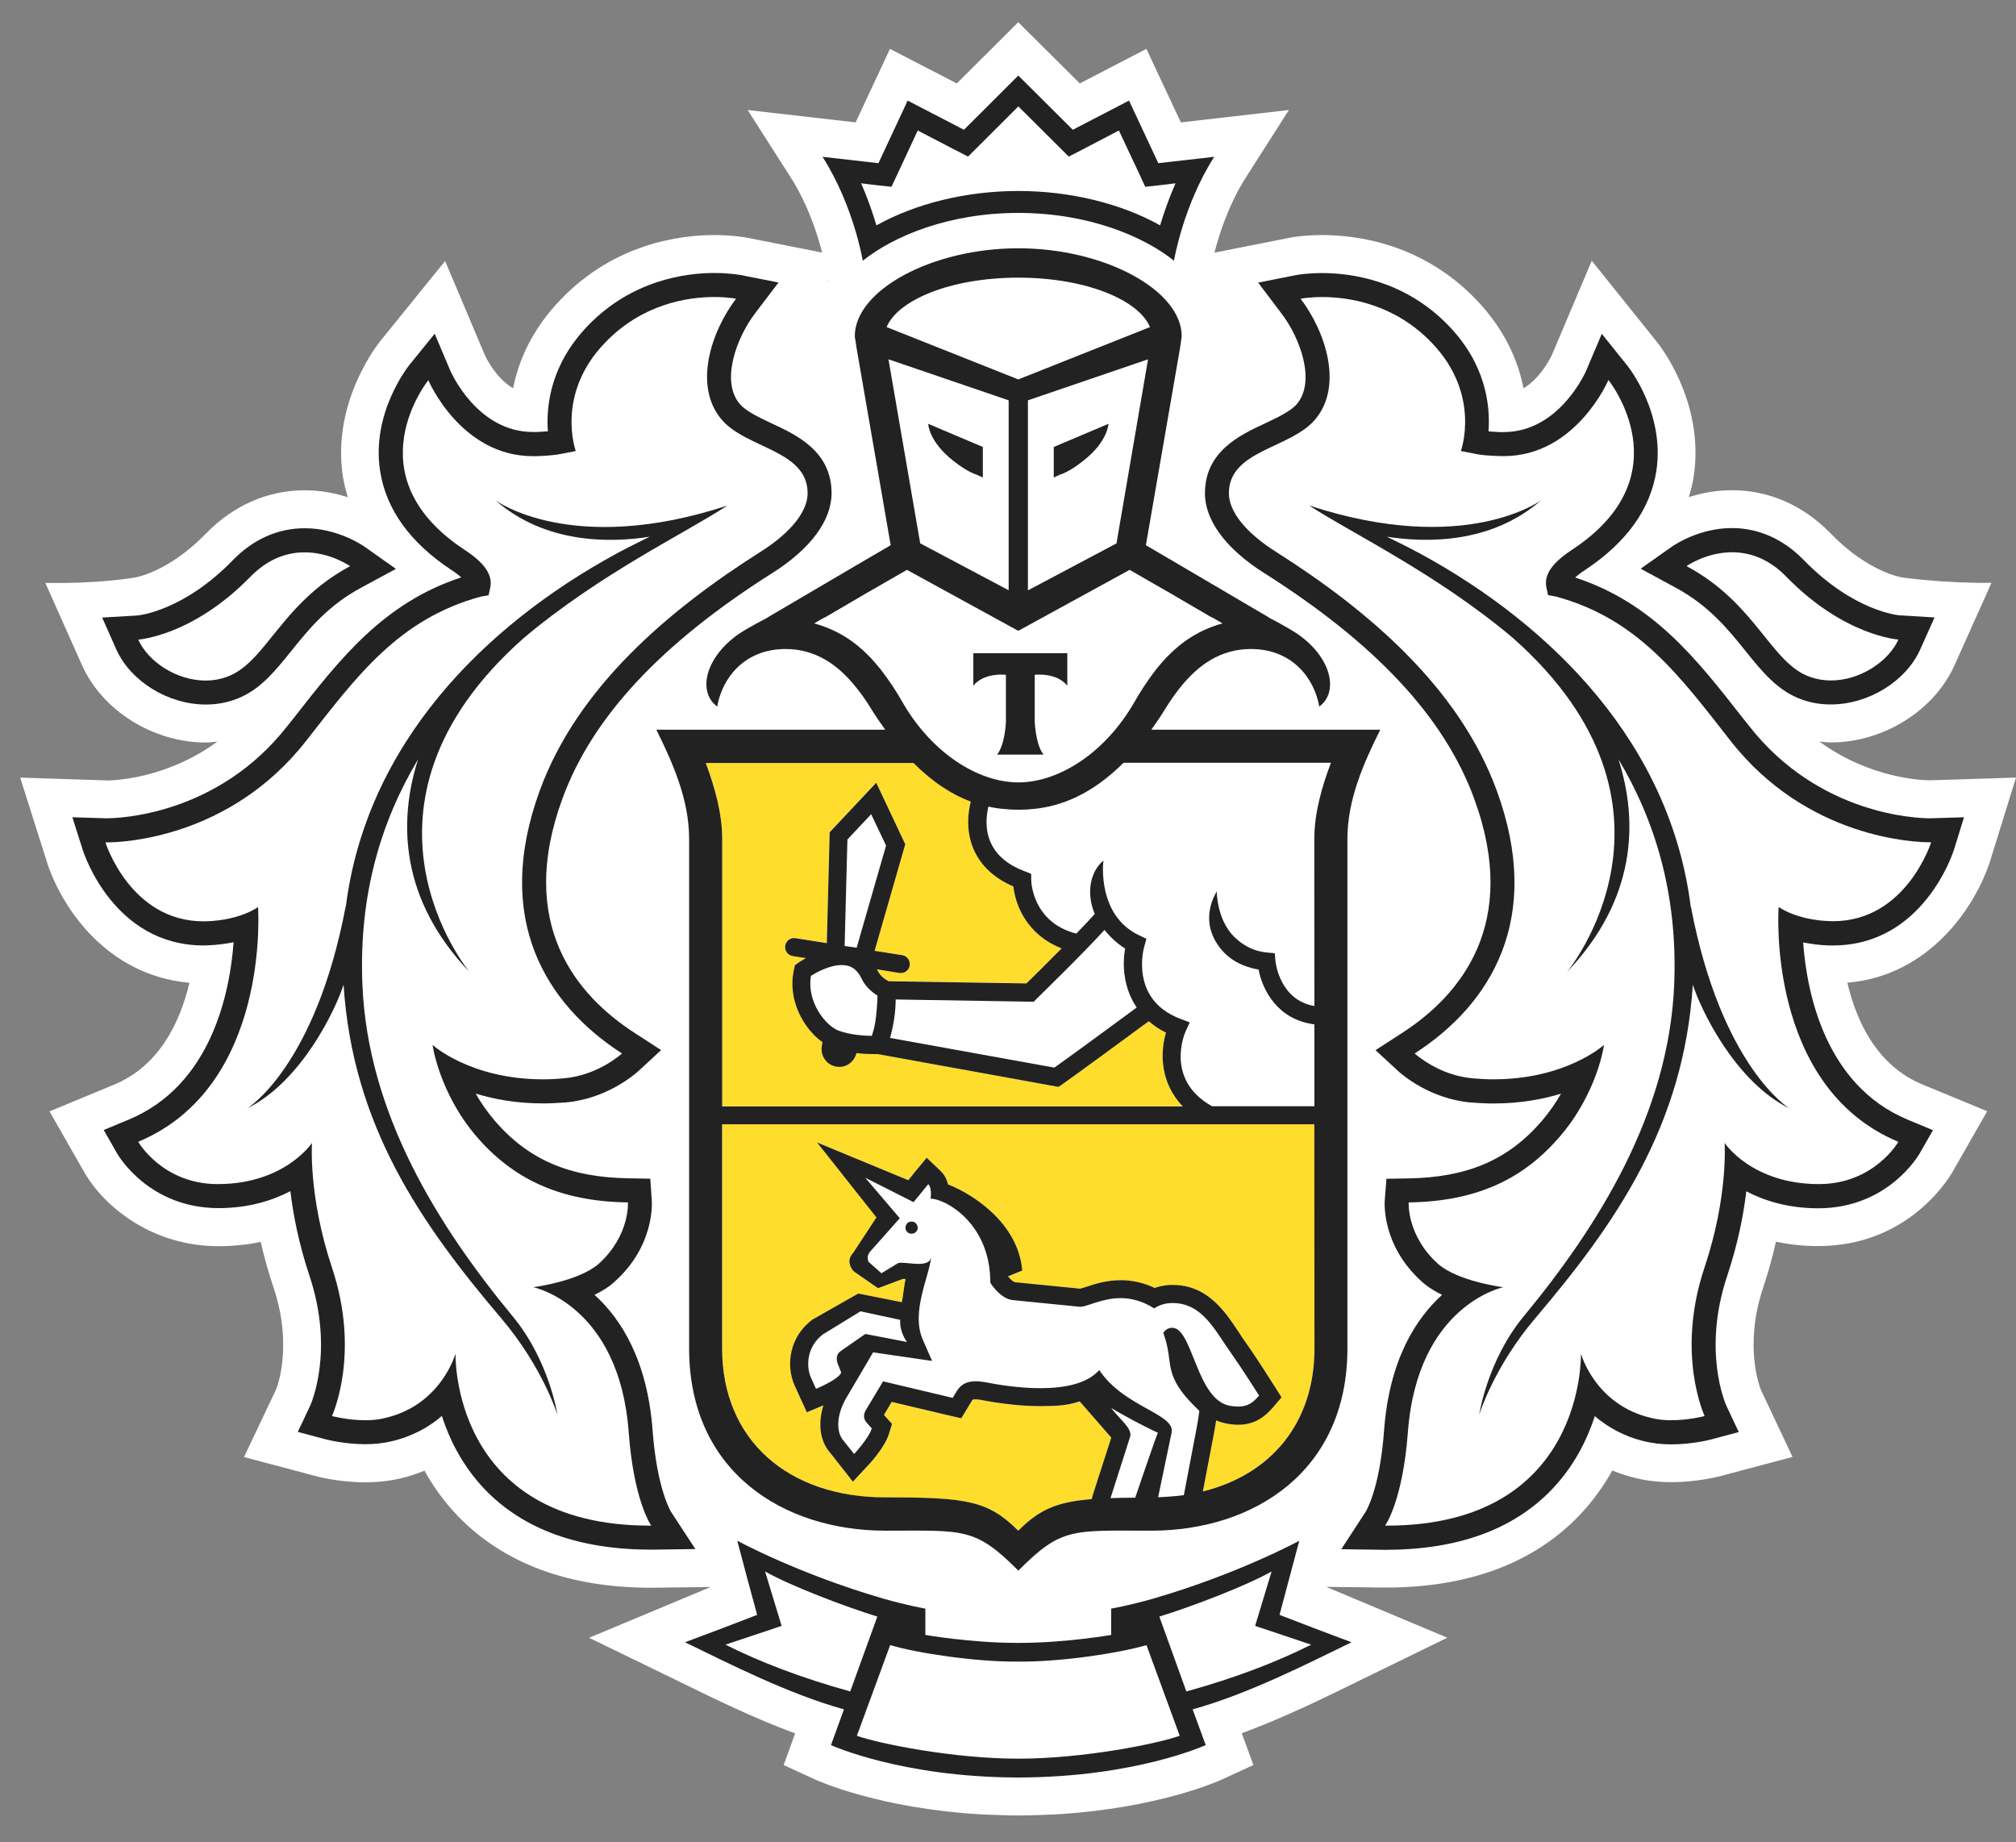 <svg width="58" height="53" viewBox="0 0 58 53" fill="none" xmlns="http://www.w3.org/2000/svg">
<rect x="0" y="0" width="58" height="53" fill="#808080" stroke="none"/>
<g id="Group 1">
<path id="Vector" d="M57.255 24.77L58 22.369L55.534 22.447C55.326 22.447 53.811 22.404 52.342 21.332C52.452 21.343 52.561 21.358 52.673 21.358C54.185 21.358 55.648 20.442 56.234 19.132L57.295 16.766C55.966 16.784 54.75 16.615 54.75 16.615C54.739 16.613 53.781 16.49 52.673 15.351C51.878 14.534 50.894 14.102 49.829 14.102C49.363 14.102 48.946 14.186 48.587 14.301C48.643 14.109 48.697 13.914 48.727 13.713C49.066 11.498 47.649 9.809 47.649 9.811L45.795 7.501L44.646 10.215C44.642 10.224 44.352 10.859 43.832 11.17C43.675 10.373 43.291 9.476 42.468 8.618C40.917 7.002 39.029 6.762 38.041 6.762C37.584 6.762 37.257 6.812 37.178 6.825L34.939 7.268C35.068 6.764 35.343 5.889 35.846 5.101L37.081 3.165L33.973 3.521L32.982 1.406L31.066 2.4L29.294 0.639L27.527 2.4L25.604 1.406L24.616 3.521L21.51 3.165L22.747 5.101C23.25 5.889 23.525 6.762 23.652 7.266L21.517 6.842L21.444 6.829C21.336 6.812 21.012 6.762 20.552 6.762C19.564 6.762 17.676 7.004 16.13 8.618C15.305 9.474 14.92 10.373 14.761 11.17C14.246 10.863 13.958 10.237 13.958 10.237L12.806 7.508L10.923 9.833C10.693 10.133 9.557 11.721 9.866 13.718C9.898 13.916 9.95 14.111 10.006 14.303C9.649 14.189 9.232 14.104 8.766 14.104C7.701 14.104 6.717 14.537 5.92 15.353C4.816 16.488 3.862 16.615 3.871 16.615C3.871 16.615 2.864 16.797 1.304 16.768L2.359 19.135C2.945 20.446 4.41 21.36 5.92 21.36C6.034 21.36 6.144 21.345 6.255 21.334C4.79 22.406 3.276 22.449 3.094 22.451L0.58 22.369L1.341 24.768C1.723 26.003 3.001 28.052 5.45 28.272C5.183 29.396 4.593 30.653 3.295 31.196L1.425 31.971L2.445 33.758C3.02 34.722 4.372 35.85 6.296 35.85C6.713 35.848 7.114 35.807 7.501 35.725C7.6 36.166 7.724 36.606 7.871 37.043C8.444 38.758 7.95 39.955 7.944 39.968L7.02 41.915L9.082 42.462C9.108 42.471 9.731 42.641 10.51 42.641C10.865 42.641 11.202 42.605 11.52 42.529C11.761 42.473 11.99 42.397 12.212 42.306C12.478 42.788 12.802 43.227 13.18 43.62C14.501 44.983 16.372 45.675 18.744 45.675H18.752L20.445 45.653L16.948 47.114L19.603 48.404C20.567 48.877 21.712 49.437 22.876 49.864L22.546 50.776L23.46 51.196C23.542 51.232 25.301 52.025 28.227 52.194C28.227 52.194 28.933 52.226 29.322 52.226C29.711 52.226 30.409 52.192 30.409 52.192C33.315 52.019 35.062 51.234 35.143 51.196L36.06 50.774L35.725 49.86C36.924 49.419 38.11 48.838 39.033 48.384L41.639 47.112L38.153 45.649L39.852 45.67C42.225 45.67 44.098 44.979 45.417 43.614C45.793 43.222 46.117 42.784 46.386 42.302C46.607 42.393 46.839 42.468 47.08 42.525C47.395 42.6 47.733 42.637 48.087 42.637C48.854 42.637 49.483 42.466 49.5 42.462L51.571 41.911L50.669 40.001C50.647 39.951 50.153 38.756 50.727 37.038C50.873 36.6 50.995 36.159 51.094 35.72C51.483 35.803 51.889 35.846 52.308 35.846C54.759 35.846 55.934 34.111 56.161 33.735L57.171 31.967L55.3 31.194C54 30.651 53.412 29.392 53.148 28.27C55.562 28.063 56.859 26.014 57.255 24.77ZM23.815 8.093L23.789 8.1L23.811 8.072L23.815 8.093Z" fill="white"/>
<path id="Vector_2" d="M29.297 7.987C27.316 7.99 25.832 8.642 25.508 9.409L29.297 10.913L33.086 9.409C32.763 8.642 31.279 7.99 29.297 7.987Z" fill="white"/>
<path id="Vector_3" d="M29.335 47.799H29.331H29.299H29.262H29.26C28.059 47.807 26.407 47.559 25.61 47.326L24.653 49.934C25.284 50.16 27.424 50.593 29.299 50.593C31.169 50.593 33.311 50.158 33.94 49.934L32.985 47.326C32.185 47.561 30.536 47.807 29.335 47.799Z" fill="white"/>
<path id="Vector_4" d="M36.585 45.206C35.871 45.612 34.28 46.222 33.354 46.505L34.132 48.659C35.564 48.266 36.746 47.805 37.723 47.313L36.11 46.773L36.585 45.206Z" fill="white"/>
<path id="Vector_5" d="M22.011 45.206L22.488 46.773L20.872 47.313C21.848 47.805 23.035 48.266 24.462 48.659L25.239 46.505C24.318 46.222 22.724 45.61 22.011 45.206Z" fill="white"/>
<path id="Vector_6" d="M29.297 5.494C30.79 5.494 32.255 5.852 33.38 6.483C33.483 6.136 33.627 5.714 33.823 5.273L33.397 5.325L32.951 5.373L32.761 4.964L32.192 3.754L31.155 4.299L30.751 4.506L30.429 4.187L29.301 3.063L28.176 4.187L27.853 4.506L27.45 4.299L26.406 3.754L25.843 4.964L25.65 5.373L25.203 5.325L24.778 5.273C24.973 5.716 25.115 6.136 25.22 6.483C26.348 5.852 27.808 5.494 29.297 5.494Z" fill="white"/>
<path id="Vector_7" d="M52.089 19.478C52.282 19.545 52.48 19.576 52.675 19.576C53.519 19.576 54.335 19.027 54.617 18.398C54.617 18.398 53.068 18.303 51.403 16.602C50.873 16.051 50.312 15.887 49.831 15.887C49.084 15.887 48.523 16.285 48.523 16.285C50.533 17.361 50.944 19.089 52.089 19.478Z" fill="white"/>
<path id="Vector_8" d="M5.918 19.576C6.113 19.576 6.311 19.545 6.5 19.478C7.649 19.089 8.062 17.361 10.072 16.285C10.072 16.285 9.509 15.887 8.766 15.887C8.283 15.887 7.722 16.051 7.189 16.602C5.527 18.303 3.978 18.398 3.978 18.398C4.255 19.027 5.074 19.576 5.918 19.576Z" fill="white"/>
<path id="Vector_9" d="M52.634 26.503C52.669 26.505 52.699 26.505 52.735 26.505C54.843 26.505 55.558 24.234 55.558 24.234H55.517C55.13 24.234 51.996 24.143 49.782 21.31C48.323 19.448 47.129 17.81 44.768 17.166L44.536 17.125L44.485 16.887C44.42 16.524 44.667 16.185 45.228 15.818C48.484 13.672 46.274 10.937 46.274 10.937C46.274 10.937 45.344 13.126 43.263 13.126C43.213 13.126 43.16 13.123 43.108 13.123C42.872 13.11 42.644 13.102 42.414 13.052L42.03 12.976C42.03 12.976 42.623 11.354 41.192 9.863C40.114 8.737 38.801 8.547 38.043 8.547C37.661 8.547 37.418 8.597 37.418 8.597C38.138 9.543 38.657 11.112 37.826 12.08C37.109 12.912 35.356 12.953 35.356 14.193C35.356 14.718 35.843 15.332 36.72 15.883C39.356 17.553 41.972 19.768 43.059 22.736C44.418 26.44 42.887 28.897 40.7 30.305C40.7 30.305 41.385 30.941 42.38 31.021C42.582 31.04 42.779 31.049 42.964 31.049C45.063 31.049 46.147 30.059 46.147 30.059C46.147 30.059 45.969 31.427 44.876 32.697C43.868 33.871 42.545 34.56 40.528 34.59C40.528 34.59 40.464 35.532 41.357 36.347C41.929 36.861 43.25 37.03 43.25 37.03C43.25 37.03 40.777 37.533 40.505 41.206C40.356 43.197 39.852 43.888 39.852 43.888H39.897C45.634 43.888 45.486 38.938 45.486 38.938C45.486 38.938 45.885 40.403 47.486 40.785C47.679 40.837 47.885 40.856 48.083 40.856C48.598 40.856 49.045 40.735 49.045 40.735C49.045 40.735 48.207 38.957 49.039 36.47C49.728 34.407 49.616 32.877 49.616 32.877C49.616 32.877 50.39 34.052 52.306 34.063H52.325C53.921 34.063 54.617 32.846 54.617 32.846C50.791 31.25 51.169 26.094 51.169 26.094C51.169 26.094 51.666 26.466 52.634 26.503ZM51.483 31.887C49.928 31.116 48.944 29.067 48.706 28.328C48.448 32.391 46.476 35.21 44.171 37.924C42.975 39.331 42.558 40.699 42.558 40.699C42.558 40.699 42.788 39.149 43.823 37.887C45.973 35.288 48.016 32.054 48.169 28.313C48.274 25.703 47.606 23.586 46.564 21.842C47.146 23.659 47.065 25.885 45.086 27.961C45.086 27.961 49.024 23.214 43.518 18.348C41.315 16.496 38.904 15.353 37.663 14.543C42.148 16.015 44.337 14.394 44.337 14.394C42.904 15.643 41.05 15.621 39.901 15.442C40.213 15.595 40.537 15.755 40.887 15.943C44.667 18.009 48.066 21.408 48.645 26.116V26.079C49.526 30.701 51.483 31.887 51.483 31.887Z" fill="white"/>
<path id="Vector_10" d="M15.343 37.03C15.343 37.03 16.664 36.863 17.236 36.347C18.127 35.532 18.065 34.59 18.065 34.59C16.046 34.562 14.725 33.871 13.711 32.7C12.626 31.429 12.446 30.061 12.446 30.061C12.446 30.061 13.53 31.051 15.627 31.051C15.816 31.051 16.011 31.042 16.213 31.023C17.208 30.943 17.895 30.308 17.895 30.308C15.709 28.899 14.175 26.44 15.532 22.736C16.621 19.77 19.235 17.553 21.871 15.883C22.747 15.332 23.235 14.72 23.235 14.193C23.235 12.953 21.484 12.912 20.767 12.08C19.936 11.112 20.458 9.541 21.175 8.597C21.175 8.597 20.937 8.547 20.552 8.547C19.796 8.547 18.484 8.737 17.405 9.863C15.97 11.354 16.566 12.976 16.566 12.976L16.181 13.052C15.951 13.102 15.721 13.11 15.487 13.123C15.434 13.123 15.386 13.126 15.335 13.126C13.249 13.126 12.323 10.939 12.323 10.939C12.323 10.939 10.113 13.674 13.367 15.82C13.928 16.187 14.173 16.527 14.108 16.89L14.057 17.127L13.82 17.168C11.464 17.812 10.268 19.45 8.809 21.313C6.599 24.141 3.469 24.234 3.078 24.234H3.035C3.035 24.234 3.751 26.505 5.858 26.505C5.892 26.505 5.922 26.505 5.959 26.503C6.928 26.468 7.426 26.094 7.426 26.094C7.426 26.094 7.8 31.248 3.978 32.846C3.978 32.846 4.674 34.063 6.27 34.063H6.29C8.208 34.052 8.979 32.877 8.979 32.877C8.979 32.877 8.867 34.407 9.554 36.47C10.386 38.957 9.552 40.735 9.552 40.735C9.552 40.735 9.999 40.856 10.512 40.856C10.712 40.856 10.916 40.837 11.108 40.785C12.706 40.403 13.107 38.938 13.107 38.938C13.107 38.938 12.961 43.888 18.698 43.888H18.739C18.739 43.888 18.237 43.197 18.091 41.206C17.816 37.533 15.343 37.03 15.343 37.03ZM14.422 37.924C12.117 35.21 10.147 32.391 9.887 28.328C9.649 29.065 8.67 31.116 7.114 31.887C7.114 31.887 9.069 30.701 9.948 26.079V26.116C10.53 21.41 13.926 18.009 17.708 15.943C18.054 15.753 18.383 15.593 18.692 15.442C17.543 15.621 15.689 15.643 14.257 14.394C14.257 14.394 16.445 16.015 20.928 14.543C19.686 15.353 17.279 16.496 15.075 18.348C9.567 23.214 13.507 27.961 13.507 27.961C11.526 25.883 11.447 23.659 12.029 21.842C10.985 23.588 10.319 25.703 10.427 28.313C10.577 32.054 12.62 35.288 14.766 37.887C15.803 39.147 16.037 40.699 16.037 40.699C16.037 40.699 15.616 39.331 14.422 37.924Z" fill="white"/>
<path id="Vector_11" d="M25.055 18.931C25.149 19.033 25.242 19.143 25.33 19.253C25.351 19.279 25.37 19.303 25.392 19.333C25.474 19.444 25.558 19.56 25.637 19.679C25.654 19.703 25.671 19.731 25.691 19.759C25.787 19.906 25.877 20.057 25.968 20.213C26.795 21.65 28.12 22.508 29.295 22.51C30.472 22.508 31.793 21.65 32.624 20.213C32.717 20.053 32.809 19.897 32.906 19.753C32.921 19.731 32.936 19.712 32.949 19.69C33.03 19.567 33.116 19.446 33.206 19.329C33.226 19.303 33.243 19.282 33.26 19.26C33.352 19.145 33.447 19.033 33.544 18.929C33.561 18.912 33.574 18.897 33.589 18.884C34.01 18.45 34.512 18.119 35.17 17.935L34.877 17.765H34.86L33.696 17.084L32.5 16.395L29.303 18.145L29.295 18.138L29.288 18.145L26.09 16.395L24.896 17.082L23.729 17.762H23.717L23.42 17.933C24.079 18.117 24.58 18.443 25.003 18.878C25.023 18.895 25.035 18.914 25.055 18.931ZM28.002 18.791H29.355H30.706V19.725C30.388 19.333 29.77 19.413 29.77 19.413V20.759C29.77 20.759 29.793 21.421 30.023 21.708H29.355H28.685C28.919 21.423 28.941 20.759 28.941 20.759V19.413C28.941 19.413 28.324 19.333 28.002 19.725V18.791Z" fill="white"/>
<path id="Vector_12" d="M29.019 16.98V11.516L25.561 10.336L26.474 15.632L29.019 16.98ZM28.276 12.857V13.735L28.108 13.657C28.1 13.65 27.855 13.594 27.425 13.253C26.716 12.7 26.704 12.19 26.704 12.19L28.276 12.857Z" fill="white"/>
<path id="Vector_13" d="M32.121 15.632L33.03 10.336L29.573 11.516V16.98L32.121 15.632ZM30.317 12.857L31.889 12.192C31.889 12.192 31.876 12.702 31.165 13.255C30.738 13.596 30.491 13.653 30.482 13.659L30.314 13.737V12.857H30.317Z" fill="white"/>
<path id="Vector_14" d="M24.128 29.649C24.465 29.772 24.873 29.798 25.082 29.798C25.09 29.772 25.101 29.74 25.112 29.701C25.131 29.638 25.148 29.578 25.161 29.508C25.219 29.206 25.241 28.862 25.245 28.642C25.103 28.553 24.904 28.396 24.792 28.16C24.663 27.888 24.48 27.762 24.212 27.762C23.864 27.762 23.49 27.972 23.331 28.071C23.204 28.826 23.756 29.511 24.128 29.649Z" fill="white"/>
<path id="Vector_15" d="M31.778 26.748C31.136 27.451 29.879 28.674 29.817 28.736L29.741 28.814L25.77 28.752C25.768 29.147 25.703 29.484 25.641 29.73C25.63 29.771 25.62 29.815 25.609 29.858L30.334 30.711C30.826 30.366 32.179 29.372 32.704 28.983C32.321 28.421 32.285 27.756 32.371 27.287C32.121 27.125 31.93 26.943 31.778 26.748Z" fill="white"/>
<path id="Vector_16" d="M32.316 21.944C31.401 22.857 30.523 23.195 29.739 23.272C29.597 23.287 29.453 23.296 29.307 23.296H29.296H29.287C29.141 23.296 28.995 23.287 28.854 23.272C28.716 23.259 28.572 23.238 28.428 23.205C28.377 23.411 28.312 23.841 28.497 24.247C28.663 24.616 29 24.891 29.492 25.072L29.657 25.137L29.659 25.316C29.659 25.37 29.698 26.533 30.959 26.855C31.165 26.641 31.352 26.449 31.489 26.289C31.231 25.679 31.367 25.057 31.741 24.753C31.723 24.817 31.56 26.343 32.776 26.909L32.975 27.004L32.915 27.218C32.896 27.283 32.49 28.759 33.962 29.307L34.221 29.407L34.105 29.662C34.08 29.718 33.502 31.058 34.861 31.818H37.811V29.463C36.763 29.333 36.318 28.486 36.204 27.886C35.716 27.801 35.338 27.59 35.081 27.244C34.462 26.425 34.995 25.675 35.001 25.634C34.999 25.64 35.001 26.44 35.491 26.933C35.733 27.17 36.021 27.354 36.457 27.395L36.672 27.415L36.692 27.635C36.696 27.682 36.814 28.763 37.813 28.933L37.811 24.124C37.811 23.378 38.028 22.628 38.288 21.937H32.316V21.944Z" fill="white"/>
<path id="Vector_17" d="M24.38 24.147L24.3 27.211L24.646 27.263L25.493 24.325L25.063 23.421L24.38 24.147Z" fill="white"/>
<path id="Vector_18" d="M33.711 38.199C33.737 38.199 33.767 38.203 33.795 38.209C34.321 38.361 34.454 40.271 35.378 40.442C35.468 40.461 35.552 40.465 35.625 40.465C35.891 40.465 36.05 40.351 36.222 40.148C36.222 40.148 35.758 39.413 35.41 38.918C34.948 38.27 34.59 37.486 33.73 37.486C33.711 37.486 33.685 37.486 33.664 37.488C33.38 37.503 33.206 37.641 33.206 37.641C32.858 37.421 32.534 37.345 32.24 37.345C31.701 37.345 31.282 37.594 31.073 37.594H31.065L29.144 37.404C28.844 37.376 28.607 37.071 28.521 36.952C28.5 36.919 28.489 36.9 28.489 36.9C28.489 36.848 28.489 36.794 28.485 36.747C28.42 35.167 27.205 34.491 26.773 34.48C26.773 34.48 26.825 34.18 26.706 34.065L26.283 34.582L24.893 33.879L25.884 35.044L25.044 35.993C24.939 36.101 24.951 36.248 24.994 36.308L25.358 36.63L25.817 36.349C25.841 36.332 25.882 36.328 25.933 36.328C26.06 36.328 26.251 36.36 26.423 36.36C26.61 36.36 26.773 36.319 26.792 36.142C26.734 36.727 26.195 37.745 26.55 38.544L26.812 39.147L25.115 38.901L24.32 40.251C24.075 40.701 24.036 41.187 24.273 41.451L24.569 41.824C24.569 41.824 24.986 41.379 25.08 41.087L24.945 40.938C24.831 40.813 24.838 40.701 24.907 40.565L25.405 39.733L27.409 40.208L27.514 40.027C27.649 39.8 27.845 39.731 28.06 39.731C28.148 39.731 28.238 39.742 28.332 39.757C28.704 39.83 29.316 39.929 29.928 39.929C30.601 39.929 31.267 39.809 31.621 39.409C32.347 40.491 33.818 40.664 33.702 41.213L33.316 43.067C33.571 43.056 33.818 43.039 34.053 43.006L34.42 41.077C34.461 40.867 34.499 40.584 34.499 40.584C34.358 40.439 34.014 40.133 33.821 39.761C33.56 39.26 33.702 38.998 33.46 38.346C33.468 38.35 33.541 38.199 33.711 38.199ZM26.214 35.489C26.116 35.487 26.045 35.403 26.049 35.303C26.058 35.208 26.137 35.133 26.234 35.141C26.333 35.145 26.404 35.232 26.399 35.327C26.391 35.422 26.309 35.495 26.214 35.489Z" fill="white"/>
<path id="Vector_19" d="M23.478 39.953C23.478 39.953 24.141 39.679 24.202 39.482L24.113 39.26C24.051 39.115 24.06 38.957 24.18 38.871L24.898 38.371L26.096 38.603C26.096 38.603 25.879 38.331 25.901 37.965L24.758 37.721L23.68 38.382C23.218 38.73 23.183 39.298 23.336 39.636L23.478 39.953Z" fill="white"/>
<path id="Vector_20" d="M31.949 43.095C32.163 43.086 32.4 43.082 32.66 43.082C32.66 43.082 33.276 41.269 33.31 41.211C32.965 41.057 32.247 40.675 31.97 40.5C32.153 40.774 32.597 41.09 32.509 41.332L31.949 43.095Z" fill="white"/>
<path id="Vector_21" d="M37.817 32.343H20.778V38.791C20.778 41.427 22.674 43.078 25.473 43.078C27.812 43.078 28.429 43.168 29.299 44.037C29.898 43.436 30.394 43.212 31.412 43.127L31.436 43.028L31.973 41.358C31.943 41.321 31.064 40.316 31.064 40.316C30.716 40.433 30.424 40.452 29.932 40.452C29.427 40.452 28.858 40.394 28.242 40.277C28.18 40.262 28.122 40.258 28.064 40.258C27.988 40.258 27.982 40.264 27.962 40.301L27.855 40.478L27.66 40.803L27.292 40.718L25.658 40.331L25.434 40.703L25.469 40.742L25.669 40.962L25.581 41.25C25.46 41.626 25.069 42.064 24.951 42.185L24.543 42.626L24.172 42.153L23.892 41.801C23.598 41.47 23.529 40.962 23.695 40.431C23.69 40.435 23.684 40.437 23.677 40.437L23.215 40.63L23.007 40.176L22.861 39.854C22.61 39.288 22.702 38.46 23.379 37.961L24.695 37.214L25.948 37.462C25.978 37.341 26.023 36.909 26.059 36.799C26.036 36.796 26.012 36.79 25.989 36.79L25.267 37.06L24.571 36.576C24.571 36.576 24.298 36.312 24.545 36.049L25.22 35.023L23.512 32.866L26.137 33.951L26.311 33.733L26.665 33.307L27.067 33.691C27.181 33.802 27.245 33.938 27.277 34.074C28.001 34.357 29.296 35.193 29.41 36.552L29.004 36.717V36.727C29.097 36.837 29.174 36.883 29.198 36.887L31.071 37.073C31.118 37.064 31.178 37.043 31.245 37.023C31.477 36.943 31.827 36.829 32.241 36.829C32.579 36.829 32.905 36.907 33.219 37.054C33.335 37.01 33.476 36.978 33.64 36.967L33.73 36.965C34.733 36.965 35.231 37.719 35.631 38.32C35.697 38.423 35.764 38.523 35.833 38.62C36.183 39.117 36.64 39.845 36.66 39.876L36.866 40.2L36.612 40.496C36.417 40.722 36.125 40.988 35.622 40.988C35.519 40.988 35.405 40.977 35.283 40.954C35.175 40.934 35.079 40.902 34.984 40.863C34.969 40.962 34.95 41.081 34.931 41.183L34.602 42.907C36.567 42.421 37.815 40.928 37.815 38.793L37.817 32.343Z" fill="#FFDD2D"/>
<path id="Vector_22" d="M20.777 31.825H34.028C33.367 31.138 33.375 30.267 33.545 29.701C33.352 29.608 33.193 29.495 33.051 29.375C32.533 29.759 30.952 30.917 30.54 31.207L30.452 31.267L25.252 30.321H25.146C25.022 30.321 24.839 30.317 24.64 30.293C24.584 30.528 24.382 30.691 24.15 30.691C24.124 30.691 24.094 30.688 24.066 30.682C23.931 30.658 23.812 30.589 23.733 30.474C23.651 30.362 23.619 30.228 23.643 30.09L23.662 29.977C23.125 29.597 22.631 28.748 22.85 27.853L22.872 27.758L22.947 27.704C22.957 27.696 23.048 27.635 23.181 27.557L22.803 27.499C22.661 27.473 22.567 27.341 22.588 27.201C22.612 27.058 22.745 26.957 22.885 26.985L23.785 27.128L23.866 23.938L25.206 22.512L26.042 24.282L25.159 27.35L25.954 27.475C26.094 27.497 26.19 27.629 26.169 27.773C26.147 27.901 26.04 27.989 25.913 27.989C25.9 27.989 25.885 27.989 25.872 27.987L25.226 27.881C25.235 27.901 25.247 27.912 25.256 27.933C25.325 28.076 25.477 28.18 25.567 28.223L29.532 28.285C29.7 28.121 30.117 27.711 30.544 27.276C29.569 26.905 29.215 26.058 29.154 25.496C28.609 25.263 28.233 24.913 28.025 24.457C27.771 23.893 27.861 23.329 27.928 23.054C27.4 22.86 26.843 22.506 26.276 21.939H20.305C20.561 22.631 20.777 23.381 20.777 24.126V31.825Z" fill="#FFDD2D"/>
<path id="Vector_23" d="M26.235 35.141C26.139 35.132 26.057 35.208 26.051 35.303C26.044 35.403 26.117 35.487 26.216 35.489C26.311 35.498 26.394 35.424 26.403 35.327C26.403 35.232 26.334 35.143 26.235 35.141Z" fill="#222222"/>
<path id="Vector_24" d="M37.794 46.833L36.812 46.455L37.083 45.435L37.381 44.322C37.381 44.322 35.642 45.27 33.191 45.984C32.495 46.184 31.968 46.275 31.968 46.275V47.032C31.968 47.032 30.658 47.261 29.333 47.261H29.318H29.299H29.273H29.258C27.932 47.261 26.622 47.032 26.622 47.032V46.275C26.622 46.275 26.094 46.184 25.4 45.984C22.949 45.27 21.211 44.322 21.211 44.322L21.506 45.435L21.783 46.455L20.799 46.833L19.708 47.243C20.96 47.85 22.694 48.736 24.281 49.173L23.907 50.201C23.907 50.201 25.92 51.124 29.273 51.133V51.135H29.284H29.299H29.311H29.32V51.133C32.677 51.124 34.688 50.201 34.688 50.201L34.312 49.173C35.899 48.736 37.637 47.85 38.883 47.243L37.794 46.833ZM20.872 47.312L22.487 46.772L22.011 45.206C22.721 45.612 24.317 46.221 25.241 46.504L24.461 48.658C23.035 48.263 21.847 47.803 20.872 47.312ZM29.299 50.592C27.423 50.592 25.282 50.158 24.652 49.933L25.61 47.325C26.405 47.559 28.059 47.807 29.26 47.799H29.262H29.299H29.331H29.335C30.536 47.807 32.185 47.559 32.984 47.325L33.94 49.933C33.311 50.16 31.172 50.592 29.299 50.592ZM34.131 48.658L33.354 46.504C34.28 46.221 35.871 45.612 36.584 45.206L36.11 46.772L37.723 47.312C36.745 47.803 35.564 48.263 34.131 48.658Z" fill="#222222"/>
<path id="Vector_25" d="M29.296 6.125C31.294 6.125 32.892 6.79 33.775 7.501C33.775 7.501 34.037 5.913 34.933 4.511L33.324 4.694L32.482 2.894L30.864 3.733L29.296 2.173L27.733 3.733L26.113 2.894L25.273 4.694L23.664 4.511C24.56 5.913 24.822 7.501 24.822 7.501C25.707 6.79 27.301 6.125 29.296 6.125ZM25.2 5.325L25.647 5.373L25.84 4.964L26.403 3.754L27.447 4.297L27.851 4.504L28.173 4.184L29.298 3.061L30.426 4.184L30.748 4.504L31.152 4.297L32.19 3.754L32.759 4.964L32.948 5.373L33.395 5.325L33.82 5.273C33.624 5.716 33.481 6.136 33.377 6.483C32.252 5.853 30.787 5.494 29.294 5.494C27.808 5.494 26.345 5.853 25.215 6.483C25.11 6.136 24.968 5.714 24.773 5.273L25.2 5.325Z" fill="#222222"/>
<path id="Vector_26" d="M52.733 27.198C55.317 27.198 56.18 24.554 56.217 24.441L56.504 23.51L55.536 23.54H55.531C55.19 23.54 52.34 23.465 50.318 20.88L50.127 20.64C48.806 18.951 47.554 17.345 45.316 16.613C45.38 16.555 45.472 16.481 45.599 16.399C46.787 15.613 47.479 14.657 47.653 13.549C47.906 11.881 46.849 10.552 46.802 10.498L46.083 9.603L45.634 10.664C45.604 10.731 44.847 12.43 43.258 12.43H43.14C43.03 12.423 42.927 12.419 42.824 12.41C42.88 11.652 42.742 10.479 41.686 9.379C40.416 8.054 38.857 7.855 38.04 7.855C37.604 7.855 37.314 7.909 37.284 7.914L36.197 8.13L36.868 9.018C37.394 9.703 37.871 10.967 37.306 11.628C37.125 11.838 36.754 12.008 36.397 12.179C35.665 12.518 34.666 12.989 34.666 14.191C34.666 14.969 35.265 15.781 36.352 16.473C39.57 18.508 41.555 20.632 42.412 22.976C43.737 26.583 42.008 28.64 40.328 29.722L39.574 30.21L40.234 30.82C40.322 30.898 41.129 31.613 42.321 31.716C42.547 31.732 42.764 31.744 42.966 31.744C43.73 31.744 44.381 31.623 44.91 31.462C44.764 31.719 44.585 31.98 44.36 32.244C43.4 33.363 42.218 33.873 40.519 33.899L39.888 33.91L39.838 34.547C39.832 34.674 39.785 35.856 40.897 36.861C41.067 37.017 41.273 37.144 41.488 37.25C40.734 37.933 39.967 39.121 39.819 41.159C39.694 42.859 39.291 43.488 39.286 43.495L38.588 44.566L39.849 44.584C41.933 44.584 43.529 44.005 44.635 42.859C45.288 42.181 45.661 41.416 45.883 40.737C46.246 41.049 46.714 41.321 47.324 41.466C47.556 41.52 47.809 41.55 48.082 41.55C48.671 41.55 49.163 41.425 49.218 41.412L50.024 41.196L49.667 40.439C49.642 40.379 48.969 38.862 49.693 36.697C50.005 35.761 50.164 34.923 50.241 34.27C50.748 34.536 51.427 34.757 52.305 34.759C54.298 34.759 55.177 33.261 55.218 33.199L55.611 32.512L54.883 32.209C52.507 31.217 51.981 28.553 51.876 27.11C52.09 27.151 52.335 27.19 52.612 27.198H52.733ZM54.616 32.847C54.616 32.847 53.92 34.063 52.325 34.063H52.305C50.389 34.052 49.616 32.877 49.616 32.877C49.616 32.877 49.728 34.407 49.036 36.47C48.205 38.957 49.042 40.735 49.042 40.735C49.042 40.735 48.596 40.856 48.08 40.856C47.883 40.856 47.676 40.837 47.483 40.785C45.883 40.403 45.483 38.938 45.483 38.938C45.483 38.938 45.631 43.888 39.894 43.888H39.849C39.849 43.888 40.354 43.197 40.504 41.206C40.777 37.533 43.249 37.03 43.249 37.03C43.249 37.03 41.93 36.863 41.359 36.347C40.466 35.532 40.528 34.59 40.528 34.59C42.547 34.562 43.868 33.871 44.875 32.697C45.967 31.427 46.147 30.059 46.147 30.059C46.147 30.059 45.062 31.049 42.964 31.049C42.779 31.049 42.581 31.04 42.379 31.021C41.387 30.941 40.7 30.305 40.7 30.305C42.884 28.897 44.418 26.438 43.058 22.734C41.969 19.768 39.353 17.551 36.719 15.88C35.843 15.329 35.355 14.718 35.355 14.191C35.355 12.95 37.108 12.912 37.828 12.078C38.657 11.11 38.137 9.539 37.418 8.594C37.418 8.594 37.66 8.545 38.043 8.545C38.801 8.545 40.113 8.737 41.192 9.861C42.624 11.351 42.029 12.974 42.029 12.974L42.414 13.05C42.644 13.1 42.871 13.108 43.108 13.119C43.159 13.119 43.211 13.121 43.262 13.121C45.343 13.121 46.274 10.932 46.274 10.932C46.274 10.932 48.486 13.67 45.23 15.813C44.669 16.181 44.422 16.52 44.486 16.883L44.538 17.121L44.77 17.162C47.131 17.806 48.325 19.444 49.783 21.306C51.998 24.139 55.132 24.23 55.519 24.23H55.559C55.559 24.23 54.844 26.5 52.737 26.5C52.703 26.5 52.672 26.5 52.636 26.498C51.667 26.464 51.171 26.09 51.171 26.09C51.171 26.09 50.791 31.248 54.616 32.847Z" fill="#222222"/>
<path id="Vector_27" d="M48.195 16.898C49.159 17.415 49.72 18.106 50.212 18.72C50.695 19.318 51.154 19.895 51.872 20.135C52.127 20.224 52.398 20.265 52.673 20.265C53.751 20.265 54.834 19.601 55.244 18.683L55.657 17.762L54.658 17.702C54.611 17.7 53.326 17.583 51.895 16.112C51.307 15.509 50.596 15.191 49.829 15.191C48.893 15.191 48.199 15.662 48.121 15.71L47.202 16.36L48.195 16.898ZM49.831 15.887C50.312 15.887 50.873 16.051 51.404 16.602C53.068 18.303 54.617 18.398 54.617 18.398C54.336 19.024 53.519 19.575 52.675 19.575C52.48 19.575 52.284 19.545 52.089 19.478C50.944 19.089 50.534 17.36 48.521 16.285C48.521 16.285 49.084 15.887 49.831 15.887Z" fill="#222222"/>
<path id="Vector_28" d="M48.646 26.079V26.114C48.066 21.408 44.668 18.009 40.887 15.941C40.537 15.753 40.215 15.593 39.901 15.44C41.053 15.619 42.906 15.641 44.337 14.392C44.337 14.392 42.148 16.012 37.663 14.541C38.905 15.351 41.317 16.494 43.519 18.346C49.024 23.212 45.084 27.959 45.084 27.959C47.063 25.883 47.144 23.657 46.562 21.84C47.604 23.584 48.27 25.701 48.167 28.311C48.014 32.051 45.971 35.286 43.821 37.886C42.788 39.147 42.556 40.697 42.556 40.697C42.556 40.697 42.973 39.329 44.169 37.922C46.474 35.208 48.444 32.389 48.702 28.326C48.94 29.063 49.922 31.114 51.479 31.885C51.483 31.887 49.526 30.701 48.646 26.079Z" fill="#222222"/>
<path id="Vector_29" d="M19.306 43.492C19.304 43.486 18.904 42.857 18.776 41.157C18.625 39.119 17.86 37.931 17.104 37.248C17.323 37.144 17.525 37.017 17.695 36.859C18.806 35.854 18.758 34.672 18.752 34.545L18.709 33.907L18.073 33.896C16.378 33.868 15.195 33.358 14.235 32.241C14.011 31.978 13.831 31.716 13.685 31.459C14.213 31.621 14.86 31.742 15.627 31.742C15.833 31.742 16.045 31.729 16.271 31.714C17.463 31.61 18.271 30.897 18.361 30.817L19.02 30.208L18.267 29.72C16.58 28.635 14.858 26.578 16.181 22.974C17.038 20.63 19.02 18.506 22.242 16.47C23.329 15.779 23.924 14.966 23.924 14.188C23.924 12.987 22.927 12.514 22.195 12.177C21.839 12.006 21.467 11.835 21.287 11.626C20.72 10.967 21.198 9.7 21.723 9.015L22.397 8.127L21.306 7.911C21.274 7.907 20.988 7.853 20.55 7.853C19.734 7.853 18.178 8.052 16.907 9.376C15.848 10.478 15.708 11.652 15.762 12.408C15.659 12.416 15.556 12.421 15.448 12.427H15.332C13.739 12.427 12.985 10.729 12.955 10.662L12.506 9.601L11.78 10.496C11.739 10.55 10.678 11.881 10.935 13.546C11.107 14.655 11.799 15.61 12.987 16.397C13.116 16.479 13.206 16.552 13.27 16.61C11.034 17.343 9.784 18.951 8.463 20.64L8.272 20.88C6.253 23.464 3.396 23.54 3.055 23.54L2.082 23.51L2.378 24.441C2.412 24.553 3.274 27.198 5.86 27.198L5.984 27.194C6.257 27.185 6.502 27.148 6.721 27.105C6.614 28.546 6.088 31.211 3.71 32.205L2.984 32.507L3.377 33.194C3.415 33.257 4.296 34.754 6.294 34.754C7.166 34.752 7.844 34.532 8.354 34.266C8.431 34.918 8.59 35.757 8.901 36.692C9.625 38.858 8.951 40.374 8.925 40.435L8.568 41.191L9.376 41.407C9.43 41.42 9.926 41.545 10.512 41.545C10.787 41.545 11.041 41.515 11.268 41.461C11.88 41.316 12.353 41.044 12.712 40.733C12.931 41.411 13.307 42.176 13.958 42.855C15.066 44 16.66 44.579 18.743 44.579L20.006 44.562L19.306 43.492ZM18.696 43.888C12.959 43.888 13.105 38.937 13.105 38.937C13.105 38.937 12.705 40.402 11.105 40.785C10.914 40.837 10.71 40.856 10.51 40.856C9.995 40.856 9.55 40.735 9.55 40.735C9.55 40.735 10.383 38.957 9.552 36.47C8.865 34.406 8.976 32.877 8.976 32.877C8.976 32.877 8.205 34.052 6.287 34.063H6.268C4.672 34.063 3.976 32.846 3.976 32.846C7.799 31.25 7.424 26.094 7.424 26.094C7.424 26.094 6.927 26.466 5.956 26.502C5.922 26.504 5.89 26.504 5.855 26.504C3.746 26.504 3.033 24.233 3.033 24.233H3.076C3.465 24.233 6.594 24.143 8.809 21.31C10.267 19.448 11.464 17.812 13.82 17.166L14.056 17.125L14.108 16.887C14.172 16.524 13.928 16.185 13.367 15.818C10.111 13.672 12.323 10.937 12.323 10.937C12.323 10.937 13.249 13.123 15.335 13.123C15.386 13.123 15.433 13.121 15.487 13.121C15.721 13.108 15.953 13.099 16.181 13.05L16.565 12.974C16.565 12.974 15.97 11.351 17.405 9.86C18.483 8.735 19.796 8.544 20.552 8.544C20.936 8.544 21.175 8.594 21.175 8.594C20.457 9.541 19.938 11.109 20.767 12.077C21.484 12.909 23.235 12.95 23.235 14.19C23.235 14.716 22.747 15.329 21.871 15.88C19.235 17.55 16.619 19.767 15.532 22.734C14.175 26.438 15.706 28.894 17.895 30.305C17.895 30.305 17.207 30.941 16.213 31.02C16.011 31.04 15.816 31.049 15.627 31.049C13.53 31.049 12.445 30.059 12.445 30.059C12.445 30.059 12.626 31.427 13.711 32.697C14.725 33.87 16.045 34.562 18.065 34.59C18.065 34.59 18.129 35.532 17.235 36.347C16.662 36.861 15.343 37.029 15.343 37.029C15.343 37.029 17.818 37.533 18.088 41.206C18.236 43.196 18.737 43.888 18.737 43.888H18.696Z" fill="#222222"/>
<path id="Vector_30" d="M5.918 20.267C6.195 20.267 6.466 20.226 6.721 20.137C7.443 19.898 7.901 19.321 8.384 18.722C8.878 18.108 9.434 17.417 10.399 16.901L11.391 16.365L10.47 15.714C10.392 15.665 9.7 15.196 8.766 15.196C7.997 15.196 7.284 15.511 6.698 16.116C5.267 17.586 3.985 17.704 3.937 17.707L2.939 17.765L3.349 18.688C3.761 19.602 4.842 20.267 5.918 20.267ZM7.19 16.605C7.722 16.054 8.283 15.889 8.766 15.889C9.509 15.889 10.072 16.287 10.072 16.287C8.062 17.365 7.649 19.092 6.5 19.48C6.311 19.547 6.113 19.578 5.918 19.578C5.074 19.578 4.258 19.029 3.978 18.4C3.978 18.398 5.525 18.303 7.19 16.605Z" fill="#222222"/>
<path id="Vector_31" d="M10.426 28.314C10.319 25.703 10.985 23.586 12.029 21.842C11.447 23.659 11.526 25.885 13.507 27.961C13.507 27.961 9.567 23.214 15.075 18.348C17.278 16.496 19.688 15.353 20.928 14.543C16.445 16.015 14.256 14.394 14.256 14.394C15.687 15.643 17.541 15.621 18.692 15.44C18.38 15.593 18.054 15.753 17.708 15.941C13.923 18.009 10.527 21.408 9.945 26.114V26.077C9.067 30.699 7.112 31.885 7.112 31.885C8.667 31.114 9.647 29.065 9.885 28.326C10.145 32.389 12.115 35.208 14.419 37.922C15.616 39.329 16.037 40.697 16.037 40.697C16.037 40.697 15.803 39.147 14.765 37.886C12.62 35.291 10.577 32.054 10.426 28.314Z" fill="#222222"/>
<path id="Vector_32" d="M28.002 18.791V19.725C28.322 19.333 28.94 19.413 28.94 19.413V20.759C28.94 20.759 28.919 21.421 28.685 21.708H29.355H30.023C29.793 21.423 29.769 20.759 29.769 20.759V19.413C29.769 19.413 30.388 19.333 30.706 19.725V18.791H29.355H28.002Z" fill="#222222"/>
<path id="Vector_33" d="M27.425 13.255C27.853 13.597 28.1 13.653 28.108 13.659L28.276 13.737V12.858L26.704 12.192C26.704 12.194 26.719 12.702 27.425 13.255Z" fill="#222222"/>
<path id="Vector_34" d="M31.166 13.255C31.877 12.702 31.89 12.192 31.89 12.192L30.317 12.858V13.737L30.483 13.659C30.493 13.653 30.738 13.597 31.166 13.255Z" fill="#222222"/>
<path id="Vector_35" d="M33.998 9.675C33.998 8.342 31.767 7.143 29.303 7.143H29.301H29.294H29.288C26.824 7.143 24.592 8.342 24.592 9.675L24.642 10.003L25.625 15.684L24.637 16.261L22.081 17.763H22.09C22.09 17.763 21.514 18.059 21.248 18.242C20.275 18.923 20.069 19.915 20.634 20.325C20.773 19.517 21.409 18.67 22.599 18.67C23.456 18.67 24.109 19.115 24.637 19.783C24.773 19.951 24.902 20.131 25.022 20.325C25.17 20.569 25.318 20.783 25.467 20.991H18.883C19.366 21.969 19.826 23.007 19.826 24.132V38.791C19.826 42.339 22.539 44.033 25.473 44.033C27.741 44.033 28.046 43.929 29.298 45.182C30.544 43.927 30.849 44.033 33.12 44.033C36.056 44.033 38.765 42.339 38.765 38.791V24.132C38.765 23.007 39.224 21.969 39.71 20.991H33.124C33.27 20.785 33.418 20.569 33.566 20.325C33.689 20.131 33.816 19.951 33.949 19.783C34.482 19.113 35.132 18.67 35.989 18.67C37.179 18.67 37.813 19.515 37.955 20.325C38.52 19.915 38.316 18.923 37.336 18.242C37.074 18.059 36.498 17.763 36.498 17.763H36.507L33.951 16.261L32.967 15.684L33.951 10.003L33.998 9.675ZM25.561 10.336L29.019 11.516V16.98L26.474 15.63L25.561 10.336ZM26.276 21.944C26.843 22.512 27.4 22.864 27.928 23.059C27.859 23.333 27.769 23.899 28.025 24.463C28.233 24.917 28.611 25.267 29.155 25.5C29.215 26.062 29.567 26.907 30.544 27.281C30.117 27.715 29.7 28.123 29.53 28.29L25.567 28.227C25.477 28.182 25.325 28.08 25.256 27.935C25.247 27.916 25.235 27.905 25.228 27.883L25.875 27.989C25.89 27.991 25.903 27.991 25.916 27.991C26.04 27.991 26.15 27.905 26.171 27.776C26.193 27.631 26.096 27.499 25.956 27.477L25.162 27.352L26.044 24.286L25.209 22.516L23.869 23.942L23.787 27.131L22.887 26.989C22.747 26.961 22.614 27.065 22.59 27.205C22.569 27.345 22.663 27.477 22.805 27.503L23.183 27.561C23.048 27.639 22.96 27.7 22.949 27.709L22.872 27.762L22.85 27.858C22.631 28.752 23.127 29.601 23.662 29.981L23.643 30.094C23.621 30.232 23.651 30.366 23.733 30.479C23.81 30.593 23.931 30.662 24.064 30.686C24.092 30.69 24.122 30.692 24.148 30.692C24.38 30.692 24.582 30.53 24.64 30.295C24.839 30.319 25.022 30.323 25.146 30.323H25.252L30.452 31.267L30.54 31.209C30.955 30.917 32.533 29.759 33.051 29.377C33.193 29.5 33.352 29.612 33.545 29.705C33.377 30.271 33.367 31.142 34.03 31.829H20.777V24.134C20.777 23.389 20.561 22.639 20.305 21.948H26.276V21.944ZM32.703 28.983C32.177 29.372 30.824 30.366 30.334 30.712L25.608 29.858C25.619 29.815 25.63 29.774 25.64 29.731C25.703 29.485 25.765 29.148 25.769 28.752L29.741 28.817L29.816 28.739C29.876 28.679 31.135 27.456 31.777 26.751C31.93 26.944 32.121 27.127 32.37 27.289C32.284 27.756 32.321 28.421 32.703 28.983ZM24.792 28.16C24.904 28.395 25.106 28.553 25.245 28.642C25.241 28.862 25.22 29.206 25.162 29.508C25.149 29.575 25.131 29.638 25.112 29.701C25.101 29.739 25.091 29.772 25.082 29.798C24.874 29.798 24.463 29.772 24.128 29.649C23.757 29.51 23.203 28.826 23.331 28.071C23.493 27.972 23.864 27.762 24.212 27.762C24.481 27.76 24.663 27.888 24.792 28.16ZM24.3 27.212L24.38 24.15L25.063 23.422L25.492 24.325L24.646 27.263L24.3 27.212ZM32.66 43.084C32.402 43.084 32.164 43.089 31.949 43.097L32.512 41.336C32.6 41.092 32.155 40.779 31.973 40.504C32.25 40.679 32.967 41.062 33.313 41.215C33.276 41.271 32.66 43.084 32.66 43.084ZM34.426 41.083L34.059 43.011C33.824 43.043 33.575 43.06 33.319 43.071L33.706 41.217C33.822 40.666 32.351 40.496 31.625 39.413C31.27 39.815 30.602 39.934 29.932 39.934C29.32 39.934 28.708 39.834 28.336 39.761C28.242 39.746 28.151 39.735 28.064 39.735C27.849 39.735 27.653 39.802 27.518 40.031L27.41 40.213L25.406 39.737L24.908 40.567C24.837 40.701 24.833 40.815 24.947 40.941L25.082 41.09C24.99 41.384 24.573 41.827 24.573 41.827L24.274 41.453C24.038 41.187 24.077 40.703 24.324 40.254L25.119 38.903L26.816 39.15L26.551 38.544C26.197 37.745 26.736 36.727 26.794 36.142C26.775 36.319 26.613 36.358 26.424 36.358C26.253 36.358 26.061 36.325 25.935 36.325C25.886 36.325 25.842 36.33 25.819 36.347L25.359 36.628L24.996 36.306C24.953 36.243 24.938 36.099 25.046 35.991L25.886 35.044L24.893 33.88L26.283 34.582L26.706 34.065C26.822 34.18 26.773 34.48 26.773 34.48C27.206 34.491 28.422 35.167 28.487 36.745C28.491 36.792 28.491 36.846 28.491 36.898C28.491 36.898 28.502 36.917 28.523 36.95C28.609 37.069 28.845 37.373 29.146 37.401L31.066 37.592H31.075C31.285 37.592 31.704 37.343 32.241 37.343C32.533 37.343 32.86 37.419 33.208 37.639C33.208 37.639 33.382 37.501 33.665 37.486C33.687 37.484 33.71 37.484 33.732 37.484C34.593 37.484 34.95 38.266 35.412 38.916C35.76 39.411 36.224 40.146 36.224 40.146C36.052 40.351 35.893 40.463 35.626 40.463C35.553 40.463 35.469 40.457 35.379 40.44C34.456 40.269 34.323 38.359 33.796 38.207C33.769 38.199 33.738 38.197 33.713 38.197C33.543 38.197 33.468 38.348 33.468 38.348C33.708 38.998 33.569 39.262 33.827 39.763C34.02 40.135 34.363 40.442 34.505 40.586C34.505 40.591 34.467 40.872 34.426 41.083ZM24.113 39.26L24.201 39.482C24.143 39.677 23.477 39.953 23.477 39.953L23.334 39.638C23.181 39.301 23.213 38.733 23.677 38.385L24.756 37.723L25.898 37.968C25.877 38.333 26.094 38.605 26.094 38.605L24.895 38.374L24.178 38.873C24.057 38.957 24.049 39.115 24.113 39.26ZM34.606 42.905L34.935 41.181C34.952 41.079 34.974 40.96 34.989 40.861C35.081 40.9 35.18 40.932 35.287 40.952C35.409 40.975 35.523 40.986 35.626 40.986C36.129 40.986 36.421 40.72 36.617 40.493L36.87 40.197L36.664 39.873C36.645 39.841 36.189 39.115 35.837 38.618C35.768 38.521 35.702 38.423 35.635 38.318C35.236 37.717 34.735 36.963 33.732 36.963L33.642 36.965C33.476 36.976 33.334 37.008 33.221 37.051C32.905 36.902 32.581 36.827 32.243 36.827C31.829 36.827 31.479 36.941 31.247 37.021C31.18 37.041 31.12 37.062 31.073 37.071L29.198 36.885C29.174 36.881 29.097 36.835 29.004 36.723V36.714L29.41 36.55C29.296 35.191 27.999 34.355 27.275 34.072C27.243 33.936 27.178 33.8 27.065 33.689L26.661 33.305L26.306 33.733L26.133 33.951L23.508 32.866L25.215 35.022L24.541 36.049C24.294 36.312 24.567 36.576 24.567 36.576L25.262 37.058L25.984 36.788C26.01 36.788 26.032 36.794 26.055 36.797C26.021 36.907 25.976 37.339 25.946 37.46L24.693 37.211L23.377 37.959C22.7 38.458 22.608 39.286 22.859 39.852L23.005 40.174L23.213 40.627L23.673 40.435C23.679 40.433 23.686 40.431 23.69 40.426C23.525 40.958 23.591 41.464 23.888 41.797L24.167 42.151L24.538 42.624L24.947 42.183C25.067 42.062 25.456 41.624 25.576 41.248L25.664 40.96L25.464 40.74L25.432 40.701L25.655 40.329L27.29 40.716L27.657 40.8L27.853 40.476L27.96 40.299C27.98 40.262 27.986 40.256 28.061 40.256C28.119 40.256 28.177 40.262 28.24 40.275C28.856 40.392 29.425 40.45 29.93 40.45C30.42 40.45 30.712 40.431 31.062 40.314C31.062 40.314 31.941 41.317 31.971 41.356L31.434 43.024L31.41 43.125C30.392 43.207 29.895 43.432 29.296 44.035C28.426 43.166 27.81 43.075 25.471 43.075C22.672 43.075 20.775 41.425 20.775 38.789V32.343H37.813L37.817 38.789C37.819 40.928 36.572 42.419 34.606 42.905ZM38.29 21.944C38.03 22.635 37.813 23.385 37.813 24.13L37.815 28.94C36.816 28.771 36.698 27.689 36.694 27.642L36.675 27.421L36.46 27.402C36.026 27.36 35.738 27.175 35.495 26.937C35.006 26.444 35.004 25.645 35.006 25.639C34.999 25.68 34.467 26.429 35.085 27.248C35.345 27.594 35.721 27.806 36.209 27.89C36.322 28.491 36.767 29.338 37.815 29.467V31.822H34.868C33.508 31.062 34.084 29.722 34.112 29.666L34.228 29.411L33.968 29.312C32.497 28.763 32.901 27.285 32.922 27.222L32.982 27.006L32.783 26.911C31.567 26.345 31.732 24.817 31.747 24.755C31.373 25.059 31.238 25.682 31.496 26.291C31.356 26.451 31.169 26.645 30.965 26.857C29.707 26.535 29.668 25.371 29.668 25.317L29.666 25.137L29.5 25.072C29.009 24.889 28.671 24.614 28.506 24.245C28.319 23.836 28.386 23.409 28.437 23.203C28.581 23.236 28.725 23.259 28.862 23.27C29.004 23.285 29.15 23.294 29.296 23.294H29.305H29.316C29.462 23.294 29.606 23.285 29.747 23.27C30.531 23.192 31.41 22.853 32.325 21.942H38.29V21.944ZM33.698 17.082L34.862 17.763H34.879L35.171 17.933C34.514 18.117 34.011 18.448 33.59 18.882C33.575 18.895 33.56 18.912 33.545 18.927C33.448 19.031 33.352 19.143 33.261 19.258C33.244 19.279 33.227 19.303 33.208 19.327C33.118 19.444 33.034 19.562 32.952 19.688C32.939 19.709 32.924 19.731 32.909 19.75C32.813 19.895 32.72 20.051 32.628 20.211C31.799 21.648 30.476 22.505 29.298 22.508C28.124 22.505 26.8 21.648 25.971 20.211C25.881 20.055 25.791 19.904 25.694 19.757C25.675 19.729 25.658 19.701 25.64 19.677C25.559 19.558 25.477 19.442 25.393 19.331C25.372 19.301 25.353 19.277 25.331 19.251C25.241 19.141 25.149 19.031 25.056 18.929C25.037 18.914 25.024 18.895 25.005 18.878C24.582 18.443 24.081 18.115 23.422 17.933L23.718 17.763H23.731L24.895 17.082L26.092 16.393L29.288 18.143L29.294 18.136L29.303 18.143L32.499 16.393L33.698 17.082ZM32.121 15.632L29.573 16.983V11.516L33.029 10.336L32.121 15.632ZM29.296 10.915L25.507 9.409C25.829 8.642 27.316 7.99 29.296 7.987C31.279 7.99 32.765 8.642 33.085 9.409L29.296 10.915Z" fill="#222222"/>
</g>
</svg>
